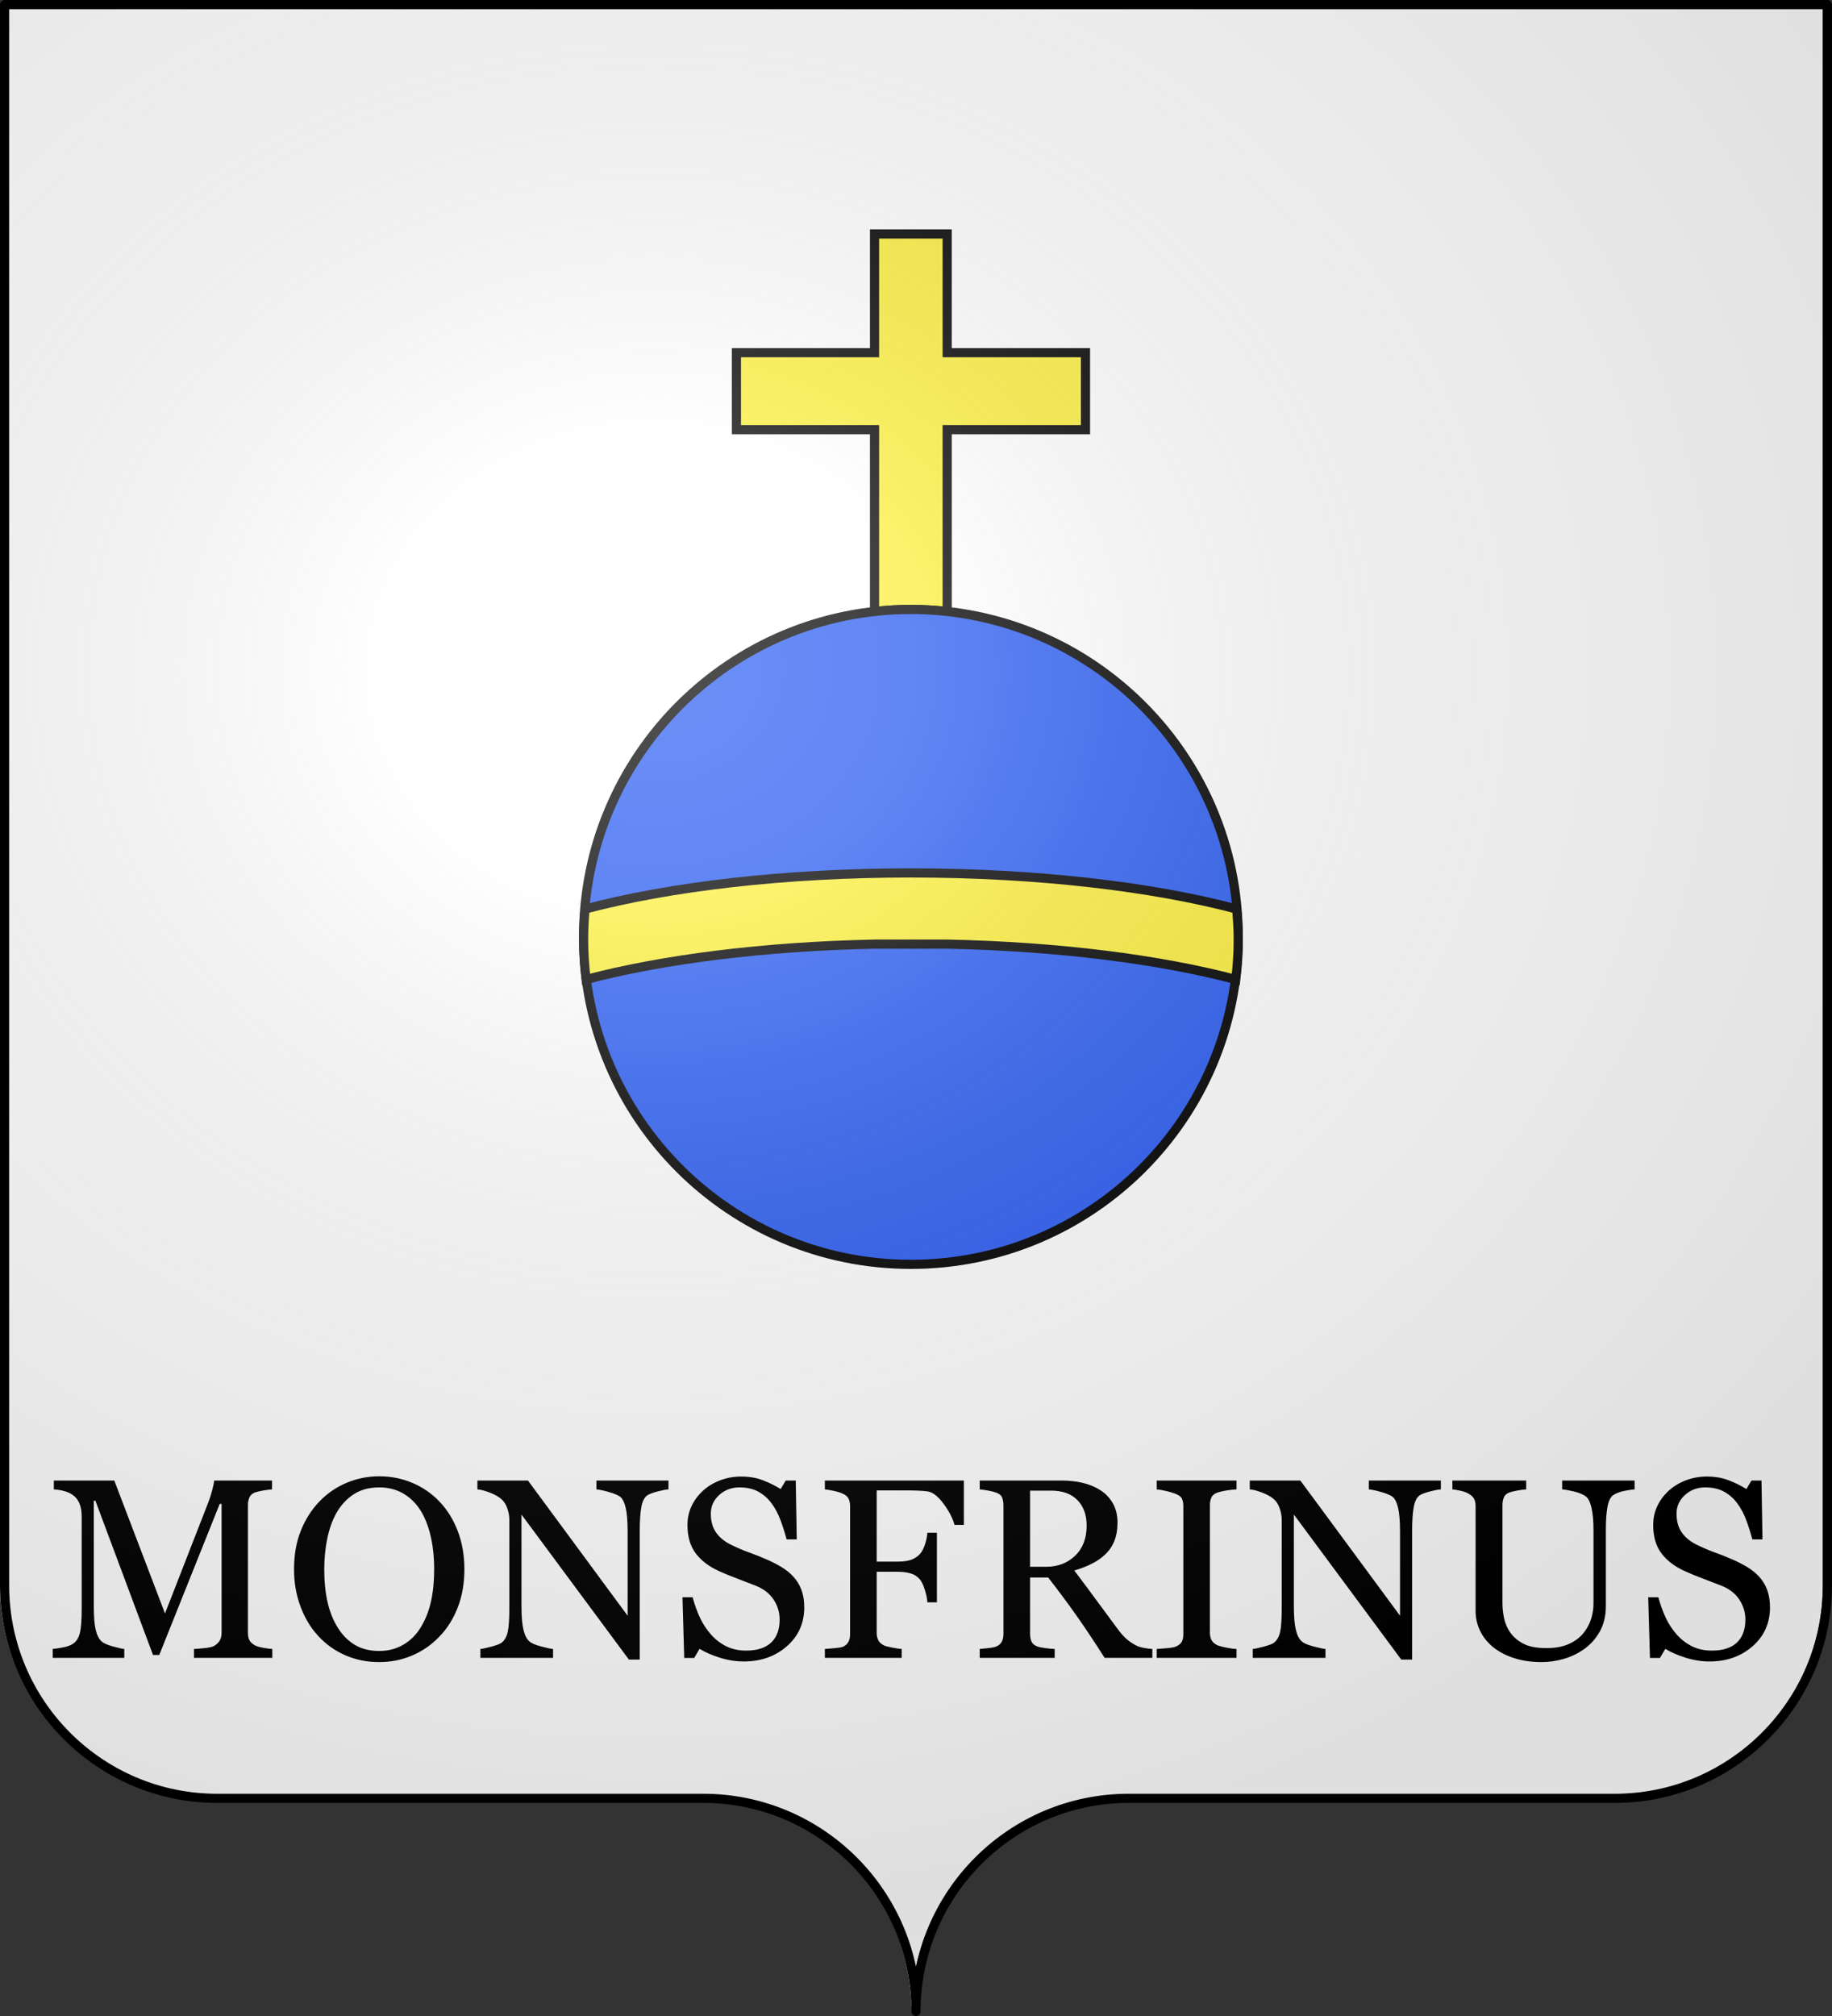 <?xml version="1.0" encoding="UTF-8" standalone="no"?>
<svg
   xmlns:dc="http://purl.org/dc/elements/1.1/"
   xmlns:cc="http://creativecommons.org/ns#"
   xmlns:rdf="http://www.w3.org/1999/02/22-rdf-syntax-ns#"
   xmlns:svg="http://www.w3.org/2000/svg"
   xmlns="http://www.w3.org/2000/svg"
   xmlns:xlink="http://www.w3.org/1999/xlink"
   xmlns:sodipodi="http://sodipodi.sourceforge.net/DTD/sodipodi-0.dtd"
   xmlns:inkscape="http://www.inkscape.org/namespaces/inkscape"
   height="660"
   width="600.003"
   version="1.0"
   id="svg2"
   sodipodi:version="0.32"
   inkscape:version="0.48.2 r9819"
   sodipodi:docname="Montfrin (30).svg"
   inkscape:export-filename="/Users/olivier/Desktop/Blason Rouge/Blason_Vide_3D.png"
   inkscape:export-xdpi="144"
   inkscape:export-ydpi="144"
   inkscape:output_extension="org.inkscape.output.svg.inkscape">
  <rect width="100%" height="100%" fill="#333333" stroke="none"/>
  <sodipodi:namedview
     inkscape:window-height="712"
     inkscape:window-width="1024"
     inkscape:pageshadow="2"
     inkscape:pageopacity="0.0"
     guidetolerance="10.0"
     gridtolerance="10.0"
     objecttolerance="10.0"
     borderopacity="1.0"
     bordercolor="#666666"
     pagecolor="#ffffff"
     id="base"
     showgrid="false"
     height="660px"
     inkscape:zoom="0.80000001"
     inkscape:cx="380.41077"
     inkscape:cy="342.73272"
     inkscape:window-x="0"
     inkscape:window-y="22"
     inkscape:current-layer="layer4"
     showguides="true"
     inkscape:guide-bbox="true"
     inkscape:window-maximized="0">
    <inkscape:grid
       type="xygrid"
       id="grid2399" />
  </sodipodi:namedview>
  <desc
     id="desc4">Flag of Canton of Valais (Wallis)</desc>
  <defs
     id="defs6">
    <linearGradient
       id="linearGradient2893">
      <stop
         style="stop-color:white;stop-opacity:0.314;"
         offset="0"
         id="stop2895" />
      <stop
         id="stop2897"
         offset="0.19"
         style="stop-color:white;stop-opacity:0.251;" />
      <stop
         style="stop-color:#6b6b6b;stop-opacity:0.125;"
         offset="0.6"
         id="stop2901" />
      <stop
         style="stop-color:black;stop-opacity:0.125;"
         offset="1"
         id="stop2899" />
    </linearGradient>
    <radialGradient
       r="300"
       fy="200.448"
       fx="285.186"
       cy="200.448"
       cx="285.186"
       gradientTransform="matrix(1.551,0,0,1.35,-152.894,151.099)"
       gradientUnits="userSpaceOnUse"
       id="radialGradient11919"
       xlink:href="#linearGradient2893"
       inkscape:collect="always" />
  </defs>
  <g
     inkscape:groupmode="layer"
     id="layer3"
     inkscape:label="Fond écu"
     style="display:inline"
     transform="translate(-2.06,1.2525328e-6)">
    <g
       id="g18530"
       inkscape:label="Calque 1"
       transform="matrix(-1,0,0,1,675.538,-202.362)"
       style="fill:#ffffff">
      <g
         style="fill:#ffffff;stroke:none;display:inline"
         id="g4195"
         inkscape:label="Calque 1"
         transform="translate(2.5e-6,2.6171874e-6)">
        <path
           sodipodi:nodetypes="cssccccssc"
           d="M 375,860.862 C 375,822.358 406.203,791.109 444.65,791.109 C 483.097,791.109 565.403,791.109 603.85,791.109 C 642.297,791.109 673.5,759.859 673.5,721.355 L 673.5,203.862 L 76.5,203.862 L 76.5,721.355 C 76.5,759.859 107.703,791.109 146.15,791.109 C 184.597,791.109 266.903,791.109 305.35,791.109 C 343.797,791.109 375,822.358 375,860.862 z"
           style="fill:#ffffff;fill-opacity:1;fill-rule:nonzero;stroke:none;stroke-width:3;stroke-linecap:round;stroke-linejoin:round;stroke-miterlimit:4;stroke-dasharray:none;stroke-dashoffset:0;stroke-opacity:1;display:inline"
           id="path4197" />
      </g>
    </g>
    <g
       id="g6940"
       transform="translate(2.06,3.0392325e-4)"
       style="fill:#ffffff">
      <g
         style="opacity:1;fill:#ffffff;display:inline"
         inkscape:label="Fond écu"
         id="g6942" />
      <g
         inkscape:label="Meubles"
         id="g6946"
         style="fill:#ffffff" />
      <g
         inkscape:label="Reflet final"
         id="g6948"
         style="fill:#ffffff" />
      <g
         inkscape:label="Contour final"
         id="g6950"
         style="fill:#ffffff" />
    </g>
    <g
       transform="translate(927.06,-202.362)"
       inkscape:label="Calque 1"
       id="g8763">
      <g
         transform="translate(2.5e-6,2.6171874e-6)"
         inkscape:label="Calque 1"
         id="g8765"
         style="fill:#fcef3c;stroke:none;display:inline" />
    </g>
    <g
       style="fill:#e20909;stroke:#5ab532;display:none"
       id="g8775"
       transform="translate(1001.558,-0.887)">
      <g
         style="fill:#e20909;stroke:#5ab532;display:inline"
         id="g8777"
         transform="matrix(0.432,0,0,0.433,137.581,209.864)">
        <g
           style="fill:#e20909;fill-opacity:1;stroke:#5ab532"
           id="g8779">
          <path
             style="fill:#e20909;fill-opacity:1;fill-rule:evenodd;stroke:#5ab532;stroke-width:3;stroke-linecap:round;stroke-linejoin:round;stroke-miterlimit:4;stroke-dasharray:none;stroke-opacity:1"
             id="path8781"
             d="M 377.128,135.622 C 363.027,205.733 336.74,255.374 308.184,291.061 C 320.054,287.499 333.399,277.371 346.301,268.511 C 338.411,286.896 330.52,302.956 322.63,319.179 C 327.341,317.431 342.291,301.057 362.595,277.033 C 365.778,310.06 370.082,347.255 376.512,369.649 C 381.631,347.291 385.418,310.285 389.481,276.307 C 401.722,291.501 413.611,306.872 430.173,319.905 L 406.92,267.587 C 418.927,275.985 432.195,287.102 444.927,291.788 C 414.738,254.32 389.317,205.741 377.128,135.622 z" />
          <path
             style="fill:#e20909;fill-opacity:1;fill-rule:evenodd;stroke:#5ab532;stroke-width:3;stroke-linecap:round;stroke-linejoin:round;stroke-miterlimit:4;stroke-dasharray:none;stroke-opacity:1"
             id="path8783"
             d="M 319.723,139.698 C 318.427,135.62 300.185,148.673 290.128,121.31 C 314.12,148.894 338.908,92.269 358.962,130.251 C 365.151,145.922 338.04,173.112 319.723,139.698 z" />
          <path
             style="fill:#e20909;fill-opacity:1;fill-rule:evenodd;stroke:#5ab532;stroke-width:3;stroke-linecap:round;stroke-linejoin:round;stroke-miterlimit:4;stroke-dasharray:none;stroke-opacity:1;display:inline"
             id="path8785"
             d="M 431.716,139.348 C 433.012,135.27 451.253,148.323 461.311,120.961 C 437.319,148.545 412.53,91.919 392.477,129.902 C 386.288,145.572 413.399,172.762 431.716,139.348 z" />
          <path
             style="fill:#e20909;fill-opacity:1;fill-rule:evenodd;stroke:#5ab532;stroke-width:3;stroke-linecap:round;stroke-linejoin:round;stroke-miterlimit:4;stroke-dasharray:none;stroke-opacity:1;display:inline"
             id="path8787"
             d="M 383.382,79.375 C 379.685,77.221 396.403,62.265 371.894,46.481 C 393.58,75.912 332.91,87.752 365.604,115.608 C 379.547,125.066 411.996,104.539 383.382,79.375 z" />
        </g>
      </g>
    </g>
    <g
       id="g8799"
       style="fill:#e20909;fill-opacity:1;stroke:#e20909;display:none"
       transform="matrix(0.432,0,0,0.433,1139.14,448.977)">
      <path
         d="M 377.128,135.622 C 363.027,205.733 336.74,255.374 308.184,291.061 C 320.054,287.499 333.399,277.371 346.301,268.511 C 338.411,286.896 330.52,302.956 322.63,319.179 C 327.341,317.431 342.291,301.057 362.595,277.033 C 365.778,310.06 370.082,347.255 376.512,369.649 C 381.631,347.291 385.418,310.285 389.481,276.307 C 401.722,291.501 413.611,306.872 430.173,319.905 L 406.92,267.587 C 418.927,275.985 432.195,287.102 444.927,291.788 C 414.738,254.32 389.317,205.741 377.128,135.622 z"
         id="path8801"
         style="fill:#e20909;fill-opacity:1;fill-rule:evenodd;stroke:#e20909;stroke-width:3;stroke-linecap:round;stroke-linejoin:round;stroke-miterlimit:4;stroke-dasharray:none;stroke-opacity:1" />
      <path
         d="M 319.723,139.698 C 318.427,135.62 300.185,148.673 290.128,121.31 C 314.12,148.894 338.908,92.269 358.962,130.251 C 365.151,145.922 338.04,173.112 319.723,139.698 z"
         id="path8803"
         style="fill:#e20909;fill-opacity:1;fill-rule:evenodd;stroke:#e20909;stroke-width:3;stroke-linecap:round;stroke-linejoin:round;stroke-miterlimit:4;stroke-dasharray:none;stroke-opacity:1" />
      <path
         d="M 431.716,139.348 C 433.012,135.27 451.253,148.323 461.311,120.961 C 437.319,148.545 412.53,91.919 392.477,129.902 C 386.288,145.572 413.399,172.762 431.716,139.348 z"
         id="path8805"
         style="fill:#e20909;fill-opacity:1;fill-rule:evenodd;stroke:#e20909;stroke-width:3;stroke-linecap:round;stroke-linejoin:round;stroke-miterlimit:4;stroke-dasharray:none;stroke-opacity:1;display:inline" />
      <path
         d="M 383.382,79.375 C 379.685,77.221 396.403,62.265 371.894,46.481 C 393.58,75.912 332.91,87.752 365.604,115.608 C 379.547,125.066 411.996,104.539 383.382,79.375 z"
         id="path8807"
         style="fill:#e20909;fill-opacity:1;fill-rule:evenodd;stroke:#e20909;stroke-width:3;stroke-linecap:round;stroke-linejoin:round;stroke-miterlimit:4;stroke-dasharray:none;stroke-opacity:1;display:inline" />
    </g>
  </g>
  <g
     inkscape:groupmode="layer"
     id="layer4"
     inkscape:label="Meubles"
     transform="translate(-2.06,1.2525328e-6)"
     style="display:inline">
    <g
       style="stroke:#000000;stroke-width:1.967;display:inline"
       id="g18634"
       transform="matrix(1.525,0,0,1.525,-194.323,-208.249)">
      <g
         id="g18636"
         style="stroke:#000000;stroke-width:1.967">
        <g
           id="g1884"
           style="fill:#ffffff;stroke:#000000;stroke-width:1.967"
           transform="translate(250.111,172.2)">
          <path
             id="rect2864"
             style="fill:#fcef3c;fill-opacity:1;fill-rule:evenodd;stroke:#000000;stroke-width:1.967;stroke-linejoin:miter;stroke-miterlimit:4;stroke-dasharray:none;stroke-opacity:1"
             d="M 66.481,14.583 L 66.481,40.071 L 36.818,40.071 L 36.818,56.6 L 66.481,56.6 L 66.481,95.643 C 69.048,95.359 71.64,95.179 74.281,95.179 C 76.923,95.179 79.515,95.359 82.082,95.643 L 82.082,56.6 L 111.787,56.6 L 111.787,40.071 L 82.082,40.071 L 82.082,14.583 L 66.481,14.583 z"
             sodipodi:nodetypes="ccccccsccccccc" />
          <path
             id="path1951"
             style="fill:#2b5df2;fill-opacity:1;fill-rule:evenodd;stroke:#000000;stroke-width:1.967;stroke-linejoin:miter;stroke-miterlimit:4;stroke-dasharray:none;stroke-opacity:1"
             d="M 144.579,165.489 C 144.579,204.311 113.108,235.783 74.286,235.783 C 35.464,235.783 3.992,204.311 3.992,165.489 C 3.992,126.667 35.464,95.195 74.286,95.195 C 113.108,95.195 144.579,126.667 144.579,165.489 L 144.579,165.489 z" />
          <path
             id="path5006"
             style="fill:#fcef3c;fill-opacity:1;fill-rule:evenodd;stroke:#000000;stroke-width:1.967;stroke-linejoin:miter;stroke-miterlimit:4;stroke-dasharray:none;stroke-opacity:1;display:inline"
             d="M 66.469,167.037 C 42.454,167.539 20.816,170.338 4.531,174.631 C 4.195,171.843 4,169.009 4,166.131 C 4,163.894 4.108,161.689 4.312,159.506 C 4.322,159.51 4.334,159.502 4.344,159.506 C 22.395,154.72 47.054,151.756 74.281,151.756 C 101.498,151.756 126.2,154.723 144.25,159.506 C 144.454,161.689 144.594,163.894 144.594,166.131 C 144.594,169.008 144.398,171.844 144.062,174.631 C 127.777,170.336 106.118,167.539 82.094,167.037 L 66.469,167.037 z"
             sodipodi:nodetypes="ccsccscsccc" />
        </g>
      </g>
      <g
         id="g18642"
         style="stroke:#000000;stroke-width:1.967" />
    </g>
    <path
       style="font-size:83.777px;font-style:normal;font-variant:normal;font-weight:normal;font-stretch:normal;text-align:start;line-height:125%;writing-mode:lr-tb;text-anchor:start;fill:#000000;fill-opacity:1;stroke:none;stroke-width:1px;stroke-linecap:butt;stroke-linejoin:miter;stroke-opacity:1;font-family:Georgia;-inkscape-font-specification:Georgia"
       d="M 91.239,542.748 L 65.591,542.748 L 65.591,539.844 C 66.518,539.817 67.711,539.721 69.17,539.558 C 70.629,539.394 71.631,539.162 72.177,538.862 C 73.022,538.344 73.642,537.751 74.038,537.083 C 74.433,536.415 74.631,535.576 74.631,534.567 L 74.631,492.351 L 74.018,492.351 L 54.219,541.807 L 52.173,541.807 L 33.315,491.329 L 32.784,491.329 L 32.784,525.976 C 32.784,529.331 32.995,531.881 33.418,533.626 C 33.84,535.371 34.488,536.626 35.361,537.389 C 35.961,537.962 37.201,538.508 39.083,539.026 C 40.965,539.544 42.192,539.817 42.765,539.844 L 42.765,542.748 L 19.325,542.748 L 19.325,539.844 C 20.552,539.735 21.841,539.53 23.191,539.23 C 24.541,538.93 25.584,538.48 26.32,537.88 C 27.275,537.117 27.929,535.944 28.284,534.362 C 28.638,532.781 28.816,530.135 28.816,526.426 L 28.816,496.728 C 28.816,495.01 28.611,493.606 28.202,492.515 C 27.793,491.424 27.207,490.538 26.443,489.856 C 25.598,489.12 24.561,488.574 23.334,488.22 C 22.107,487.865 20.893,487.661 19.693,487.606 L 19.693,484.702 L 39.492,484.702 L 56.1,528.226 L 70.295,491.819 C 70.813,490.483 71.256,489.086 71.624,487.626 C 71.993,486.168 72.19,485.193 72.218,484.702 L 91.157,484.702 L 91.157,487.606 C 90.394,487.633 89.419,487.756 88.233,487.974 C 87.046,488.192 86.18,488.397 85.635,488.588 C 84.708,488.915 84.081,489.46 83.753,490.224 C 83.426,490.988 83.262,491.819 83.262,492.719 L 83.262,534.567 C 83.262,535.521 83.426,536.326 83.753,536.98 C 84.081,537.635 84.708,538.208 85.635,538.698 C 86.126,538.971 86.999,539.223 88.253,539.455 C 89.507,539.687 90.503,539.817 91.239,539.844 L 91.239,542.748 z M 145.972,491.574 C 148.536,494.247 150.54,497.471 151.986,501.248 C 153.431,505.025 154.154,509.205 154.154,513.786 C 154.154,518.395 153.417,522.581 151.945,526.345 C 150.472,530.108 148.427,533.312 145.809,535.958 C 143.273,538.576 140.327,540.594 136.973,542.012 C 133.619,543.43 130.046,544.139 126.255,544.139 C 122.219,544.139 118.49,543.382 115.067,541.869 C 111.645,540.355 108.706,538.249 106.252,535.549 C 103.798,532.903 101.868,529.692 100.464,525.915 C 99.059,522.138 98.357,518.095 98.357,513.786 C 98.357,509.068 99.093,504.862 100.566,501.167 C 102.039,497.471 104.07,494.274 106.661,491.574 C 109.225,488.901 112.204,486.856 115.599,485.438 C 118.994,484.02 122.546,483.311 126.255,483.311 C 130.101,483.311 133.728,484.034 137.137,485.479 C 140.545,486.924 143.491,488.956 145.972,491.574 L 145.972,491.574 z M 139.877,532.726 C 141.404,530.244 142.516,527.436 143.211,524.299 C 143.907,521.163 144.254,517.659 144.254,513.786 C 144.254,509.805 143.866,506.15 143.088,502.823 C 142.311,499.496 141.173,496.66 139.673,494.315 C 138.173,491.997 136.291,490.19 134.028,488.895 C 131.764,487.599 129.173,486.952 126.255,486.951 C 122.983,486.952 120.201,487.702 117.91,489.201 C 115.62,490.701 113.752,492.706 112.306,495.215 C 110.943,497.615 109.927,500.423 109.259,503.641 C 108.591,506.859 108.256,510.241 108.256,513.786 C 108.256,517.713 108.611,521.259 109.32,524.422 C 110.029,527.586 111.147,530.394 112.674,532.849 C 114.147,535.249 116.001,537.124 118.238,538.473 C 120.474,539.823 123.146,540.498 126.255,540.498 C 129.173,540.498 131.805,539.817 134.15,538.453 C 136.496,537.089 138.405,535.181 139.877,532.726 L 139.877,532.726 z M 220.995,487.606 C 220.232,487.633 219.059,487.851 217.477,488.261 C 215.896,488.67 214.764,489.092 214.082,489.529 C 213.1,490.21 212.439,491.519 212.098,493.456 C 211.757,495.392 211.587,497.846 211.587,500.819 L 211.587,543.321 L 208.028,543.321 L 172.848,495.828 L 172.848,525.772 C 172.848,529.126 173.059,531.703 173.482,533.503 C 173.905,535.303 174.553,536.585 175.425,537.349 C 176.052,537.949 177.348,538.508 179.311,539.026 C 181.275,539.544 182.57,539.817 183.198,539.844 L 183.198,542.748 L 159.39,542.748 L 159.39,539.844 C 160.126,539.789 161.367,539.523 163.112,539.046 C 164.858,538.569 165.949,538.139 166.385,537.758 C 167.339,536.994 167.994,535.828 168.348,534.26 C 168.703,532.692 168.88,530.013 168.88,526.222 L 168.88,497.628 C 168.88,496.374 168.662,495.119 168.226,493.865 C 167.789,492.61 167.203,491.642 166.467,490.96 C 165.485,490.06 164.155,489.29 162.478,488.649 C 160.801,488.008 159.444,487.661 158.408,487.606 L 158.408,484.702 L 174.975,484.702 L 207.619,528.963 L 207.619,501.351 C 207.619,497.969 207.401,495.372 206.964,493.558 C 206.528,491.744 205.901,490.538 205.083,489.938 C 204.319,489.42 203.071,488.915 201.34,488.424 C 199.608,487.933 198.292,487.661 197.392,487.606 L 197.392,484.702 L 220.995,484.702 L 220.995,487.606 z M 261.861,516.118 C 263.088,517.482 263.995,518.975 264.581,520.597 C 265.168,522.22 265.461,524.108 265.461,526.263 C 265.461,531.39 263.565,535.617 259.775,538.944 C 255.984,542.271 251.28,543.935 245.662,543.935 C 243.071,543.935 240.481,543.532 237.89,542.728 C 235.299,541.923 233.063,540.948 231.181,539.803 L 229.422,542.789 L 226.15,542.789 L 225.577,522.908 L 228.89,522.908 C 229.572,525.363 230.37,527.579 231.283,529.556 C 232.197,531.533 233.404,533.381 234.904,535.099 C 236.322,536.708 237.978,537.989 239.874,538.944 C 241.769,539.898 243.971,540.376 246.48,540.376 C 248.362,540.376 250.005,540.13 251.409,539.639 C 252.814,539.148 253.952,538.453 254.825,537.553 C 255.698,536.653 256.345,535.596 256.768,534.383 C 257.191,533.169 257.402,531.772 257.402,530.19 C 257.402,527.872 256.748,525.711 255.439,523.706 C 254.13,521.702 252.18,520.181 249.589,519.145 C 247.816,518.436 245.785,517.652 243.494,516.793 C 241.203,515.934 239.226,515.123 237.563,514.359 C 234.29,512.886 231.747,510.957 229.933,508.571 C 228.12,506.185 227.213,503.069 227.213,499.224 C 227.213,497.015 227.663,494.956 228.563,493.047 C 229.463,491.138 230.745,489.433 232.408,487.933 C 233.99,486.515 235.858,485.404 238.012,484.599 C 240.167,483.795 242.417,483.393 244.762,483.393 C 247.435,483.393 249.828,483.802 251.941,484.62 C 254.055,485.438 255.984,486.392 257.73,487.483 L 259.407,484.702 L 262.679,484.702 L 263.006,503.969 L 259.693,503.969 C 259.093,501.76 258.418,499.646 257.668,497.628 C 256.918,495.61 255.943,493.783 254.743,492.147 C 253.571,490.565 252.139,489.304 250.448,488.363 C 248.757,487.422 246.685,486.952 244.23,486.951 C 241.64,486.952 239.431,487.783 237.603,489.447 C 235.776,491.11 234.863,493.142 234.863,495.542 C 234.863,498.051 235.449,500.13 236.622,501.78 C 237.794,503.43 239.499,504.787 241.735,505.85 C 243.726,506.805 245.682,507.63 247.605,508.325 C 249.528,509.021 251.389,509.764 253.189,510.555 C 254.825,511.264 256.4,512.068 257.914,512.968 C 259.427,513.868 260.743,514.918 261.861,516.118 L 261.861,516.118 z M 317.74,499.224 L 314.672,499.224 C 314.099,497.069 312.906,494.765 311.092,492.31 C 309.279,489.856 307.54,488.506 305.877,488.261 C 305.031,488.151 304.029,488.07 302.87,488.015 C 301.711,487.961 300.395,487.933 298.923,487.933 L 289.187,487.933 L 289.187,511.25 L 295.855,511.25 C 297.873,511.25 299.441,511.039 300.559,510.616 C 301.677,510.193 302.631,509.546 303.422,508.673 C 303.968,508.073 304.465,507.139 304.915,505.871 C 305.365,504.603 305.658,503.246 305.795,501.801 L 308.904,501.801 L 308.904,524.586 L 305.795,524.586 C 305.713,523.386 305.433,522.022 304.956,520.495 C 304.479,518.968 303.968,517.863 303.422,517.182 C 302.604,516.173 301.575,515.484 300.334,515.116 C 299.093,514.748 297.6,514.564 295.855,514.564 L 289.187,514.564 L 289.187,534.567 C 289.187,535.467 289.364,536.271 289.719,536.98 C 290.073,537.689 290.7,538.262 291.6,538.698 C 292.009,538.889 292.896,539.121 294.259,539.394 C 295.623,539.667 296.659,539.817 297.368,539.844 L 297.368,542.748 L 272.21,542.748 L 272.21,539.844 C 273.029,539.789 274.119,539.701 275.483,539.578 C 276.847,539.455 277.733,539.298 278.142,539.108 C 278.96,538.753 279.553,538.228 279.921,537.533 C 280.29,536.837 280.474,535.999 280.474,535.017 L 280.474,493.128 C 280.474,492.229 280.324,491.431 280.024,490.735 C 279.724,490.04 279.096,489.474 278.142,489.038 C 277.406,488.683 276.417,488.37 275.176,488.097 C 273.935,487.824 272.947,487.661 272.21,487.606 L 272.21,484.702 L 317.74,484.702 L 317.74,499.224 z M 379.468,542.748 L 363.841,542.748 C 360.378,537.321 357.249,532.631 354.453,528.676 C 351.658,524.722 348.624,520.645 345.352,516.445 L 339.42,516.445 L 339.42,534.853 C 339.42,535.808 339.57,536.646 339.87,537.369 C 340.17,538.092 340.811,538.644 341.793,539.026 C 342.284,539.217 343.143,539.394 344.37,539.558 C 345.597,539.721 346.633,539.817 347.479,539.844 L 347.479,542.748 L 322.935,542.748 L 322.935,539.844 C 323.589,539.789 324.537,539.694 325.778,539.558 C 327.019,539.421 327.884,539.244 328.375,539.026 C 329.194,538.671 329.787,538.153 330.155,537.471 C 330.523,536.789 330.707,535.917 330.707,534.853 L 330.707,492.883 C 330.707,491.929 330.571,491.083 330.298,490.347 C 330.025,489.61 329.384,489.051 328.375,488.67 C 327.694,488.424 326.807,488.199 325.716,487.995 C 324.626,487.79 323.698,487.661 322.935,487.606 L 322.935,484.702 L 349.729,484.702 C 352.183,484.702 354.487,484.954 356.642,485.458 C 358.796,485.963 360.746,486.774 362.492,487.892 C 364.182,488.983 365.532,490.408 366.541,492.167 C 367.55,493.926 368.055,496.046 368.055,498.528 C 368.055,500.764 367.714,502.742 367.032,504.46 C 366.35,506.178 365.341,507.664 364.005,508.918 C 362.778,510.091 361.305,511.107 359.587,511.966 C 357.869,512.825 355.974,513.555 353.901,514.154 C 356.765,517.945 359.144,521.136 361.039,523.727 C 362.935,526.317 365.26,529.467 368.014,533.176 C 369.214,534.812 370.298,536.019 371.266,536.796 C 372.234,537.574 373.195,538.208 374.15,538.698 C 374.859,539.053 375.745,539.326 376.809,539.517 C 377.872,539.707 378.759,539.817 379.468,539.844 L 379.468,542.748 z M 357.951,499.469 C 357.951,495.951 356.942,493.163 354.924,491.104 C 352.906,489.045 350.056,488.015 346.374,488.015 L 339.42,488.015 L 339.42,512.927 L 344.779,512.927 C 348.542,512.927 351.679,511.721 354.188,509.307 C 356.696,506.894 357.951,503.614 357.951,499.469 L 357.951,499.469 z M 407.039,542.748 L 380.9,542.748 L 380.9,539.844 C 381.636,539.789 382.699,539.707 384.09,539.598 C 385.481,539.489 386.463,539.326 387.036,539.108 C 387.936,538.753 388.59,538.269 388.999,537.655 C 389.408,537.042 389.613,536.19 389.613,535.099 L 389.613,493.047 C 389.613,492.092 389.463,491.294 389.163,490.654 C 388.863,490.013 388.154,489.474 387.036,489.038 C 386.217,488.711 385.188,488.404 383.947,488.117 C 382.706,487.831 381.69,487.661 380.9,487.606 L 380.9,484.702 L 407.039,484.702 L 407.039,487.606 C 406.194,487.633 405.184,487.736 404.012,487.913 C 402.839,488.09 401.817,488.315 400.944,488.588 C 399.908,488.915 399.212,489.447 398.858,490.183 C 398.503,490.92 398.326,491.738 398.326,492.638 L 398.326,534.649 C 398.326,535.549 398.524,536.346 398.919,537.042 C 399.314,537.737 399.989,538.289 400.944,538.698 C 401.517,538.917 402.451,539.155 403.746,539.414 C 405.041,539.673 406.139,539.817 407.039,539.844 L 407.039,542.748 z M 473.962,487.606 C 473.199,487.633 472.026,487.851 470.444,488.261 C 468.863,488.67 467.731,489.092 467.049,489.529 C 466.067,490.21 465.406,491.519 465.065,493.456 C 464.724,495.392 464.554,497.846 464.554,500.819 L 464.554,543.321 L 460.995,543.321 L 425.815,495.828 L 425.815,525.772 C 425.815,529.126 426.026,531.703 426.449,533.503 C 426.872,535.303 427.52,536.585 428.392,537.349 C 429.019,537.949 430.315,538.508 432.278,539.026 C 434.242,539.544 435.537,539.817 436.165,539.844 L 436.165,542.748 L 412.357,542.748 L 412.357,539.844 C 413.093,539.789 414.334,539.523 416.079,539.046 C 417.825,538.569 418.916,538.139 419.352,537.758 C 420.306,536.994 420.961,535.828 421.315,534.26 C 421.67,532.692 421.847,530.013 421.847,526.222 L 421.847,497.628 C 421.847,496.374 421.629,495.119 421.193,493.865 C 420.756,492.61 420.17,491.642 419.434,490.96 C 418.452,490.06 417.122,489.29 415.445,488.649 C 413.768,488.008 412.411,487.661 411.375,487.606 L 411.375,484.702 L 427.942,484.702 L 460.586,528.963 L 460.586,501.351 C 460.586,497.969 460.368,495.372 459.931,493.558 C 459.495,491.744 458.868,490.538 458.05,489.938 C 457.286,489.42 456.038,488.915 454.307,488.424 C 452.575,487.933 451.259,487.661 450.359,487.606 L 450.359,484.702 L 473.962,484.702 L 473.962,487.606 z M 537.409,487.606 C 536.645,487.633 535.527,487.797 534.054,488.097 C 532.582,488.397 531.382,488.847 530.454,489.447 C 529.527,490.074 528.886,491.369 528.532,493.333 C 528.177,495.297 528,497.696 528,500.533 L 528,525.772 C 528,528.99 527.332,531.785 525.996,534.158 C 524.659,536.53 522.9,538.48 520.719,540.007 C 518.564,541.48 516.294,542.537 513.908,543.178 C 511.521,543.819 509.237,544.139 507.056,544.139 C 503.565,544.139 500.456,543.682 497.729,542.769 C 495.002,541.855 492.711,540.621 490.857,539.067 C 489.03,537.512 487.652,535.733 486.725,533.728 C 485.798,531.724 485.334,529.631 485.334,527.449 L 485.334,493.128 C 485.334,492.174 485.178,491.376 484.864,490.735 C 484.55,490.095 483.916,489.501 482.962,488.956 C 482.28,488.574 481.407,488.267 480.344,488.036 C 479.28,487.804 478.408,487.661 477.726,487.606 L 477.726,484.702 L 501.902,484.702 L 501.902,487.606 C 501.138,487.633 500.177,487.756 499.018,487.974 C 497.859,488.192 497.006,488.397 496.461,488.588 C 495.534,488.915 494.913,489.46 494.6,490.224 C 494.286,490.988 494.129,491.819 494.129,492.719 L 494.129,524.79 C 494.129,526.345 494.3,527.974 494.641,529.679 C 494.982,531.383 495.656,532.972 496.666,534.444 C 497.729,535.944 499.174,537.171 501.002,538.126 C 502.829,539.08 505.338,539.558 508.528,539.558 C 511.528,539.558 514.044,539.08 516.076,538.126 C 518.107,537.171 519.71,535.917 520.882,534.362 C 522,532.89 522.791,531.349 523.255,529.74 C 523.718,528.131 523.95,526.508 523.95,524.872 L 523.95,501.064 C 523.95,498.037 523.732,495.562 523.296,493.64 C 522.859,491.717 522.219,490.456 521.373,489.856 C 520.419,489.174 519.116,488.642 517.467,488.261 C 515.817,487.879 514.555,487.661 513.683,487.606 L 513.683,484.702 L 537.409,484.702 L 537.409,487.606 z M 578.152,516.118 C 579.379,517.482 580.286,518.975 580.872,520.597 C 581.458,522.22 581.751,524.108 581.751,526.263 C 581.751,531.39 579.856,535.617 576.065,538.944 C 572.275,542.271 567.57,543.935 561.953,543.935 C 559.362,543.935 556.771,543.532 554.18,542.728 C 551.59,541.923 549.353,540.948 547.472,539.803 L 545.713,542.789 L 542.44,542.789 L 541.867,522.908 L 545.181,522.908 C 545.863,525.363 546.66,527.579 547.574,529.556 C 548.488,531.533 549.694,533.381 551.194,535.099 C 552.612,536.708 554.269,537.989 556.164,538.944 C 558.06,539.898 560.262,540.376 562.771,540.376 C 564.652,540.376 566.296,540.13 567.7,539.639 C 569.104,539.148 570.243,538.453 571.116,537.553 C 571.988,536.653 572.636,535.596 573.059,534.383 C 573.481,533.169 573.693,531.772 573.693,530.19 C 573.693,527.872 573.038,525.711 571.729,523.706 C 570.42,521.702 568.47,520.181 565.88,519.145 C 564.107,518.436 562.075,517.652 559.785,516.793 C 557.494,515.934 555.517,515.123 553.853,514.359 C 550.581,512.886 548.038,510.957 546.224,508.571 C 544.41,506.185 543.504,503.069 543.504,499.224 C 543.504,497.015 543.954,494.956 544.854,493.047 C 545.754,491.138 547.035,489.433 548.699,487.933 C 550.281,486.515 552.149,485.404 554.303,484.599 C 556.457,483.795 558.707,483.393 561.053,483.393 C 563.725,483.393 566.118,483.802 568.232,484.62 C 570.345,485.438 572.275,486.392 574.02,487.483 L 575.697,484.702 L 578.97,484.702 L 579.297,503.969 L 575.984,503.969 C 575.384,501.76 574.709,499.646 573.959,497.628 C 573.209,495.61 572.234,493.783 571.034,492.147 C 569.861,490.565 568.429,489.304 566.739,488.363 C 565.048,487.422 562.975,486.952 560.521,486.951 C 557.93,486.952 555.721,487.783 553.894,489.447 C 552.067,491.11 551.153,493.142 551.153,495.542 C 551.153,498.051 551.74,500.13 552.912,501.78 C 554.085,503.43 555.789,504.787 558.026,505.85 C 560.016,506.805 561.973,507.63 563.896,508.325 C 565.818,509.021 567.68,509.764 569.479,510.555 C 571.116,511.264 572.691,512.068 574.204,512.968 C 575.718,513.868 577.034,514.918 578.152,516.118 L 578.152,516.118 z"
       id="text18651" />
  </g>
  <g
     inkscape:groupmode="layer"
     id="layer2"
     inkscape:label="Reflet final"
     transform="translate(-2.06,1.2525328e-6)"
     style="display:inline"
     sodipodi:insensitive="true">
    <g
       id="g8710"
       inkscape:label="Calque 1"
       transform="translate(-72.94,-202.362)">
      <path
         d="M 76.5,203.862 L 76.5,721.353 C 76.5,759.858 107.703,791.108 146.15,791.108 C 184.597,791.108 266.903,791.108 305.35,791.108 C 343.797,791.108 375,822.358 375,860.862 C 375,822.358 406.203,791.108 444.65,791.108 C 483.097,791.108 565.403,791.108 603.85,791.108 C 642.297,791.108 673.5,759.858 673.5,721.353 L 673.5,203.862 L 76.5,203.862 z"
         style="fill:url(#radialGradient11919);fill-opacity:1;fill-rule:evenodd;stroke:none;stroke-width:3;stroke-linecap:butt;stroke-linejoin:miter;stroke-miterlimit:4;stroke-dasharray:none;stroke-opacity:1;display:inline"
         id="path2875" />
    </g>
  </g>
  <g
     inkscape:groupmode="layer"
     id="layer1"
     inkscape:label="Contour final"
     transform="translate(-2.06,1.2525328e-6)"
     style="display:inline"
     sodipodi:insensitive="true">
    <path
       id="path1572"
       style="fill:none;fill-opacity:1;fill-rule:nonzero;stroke:#000000;stroke-width:3;stroke-linecap:round;stroke-linejoin:round;stroke-miterlimit:4;stroke-dasharray:none;stroke-dashoffset:0;stroke-opacity:1;display:inline"
       d="M 302.06,658.5 C 302.06,619.996 333.263,588.747 371.71,588.747 C 410.156,588.747 492.463,588.747 530.91,588.747 C 569.356,588.747 600.56,557.497 600.56,518.993 L 600.56,1.5 L 3.56,1.5 L 3.56,518.993 C 3.56,557.497 34.763,588.747 73.21,588.747 C 111.656,588.747 193.963,588.747 232.41,588.747 C 270.856,588.747 302.06,619.996 302.06,658.5 z"
       sodipodi:nodetypes="cssccccssc" />
  </g>
</svg>
